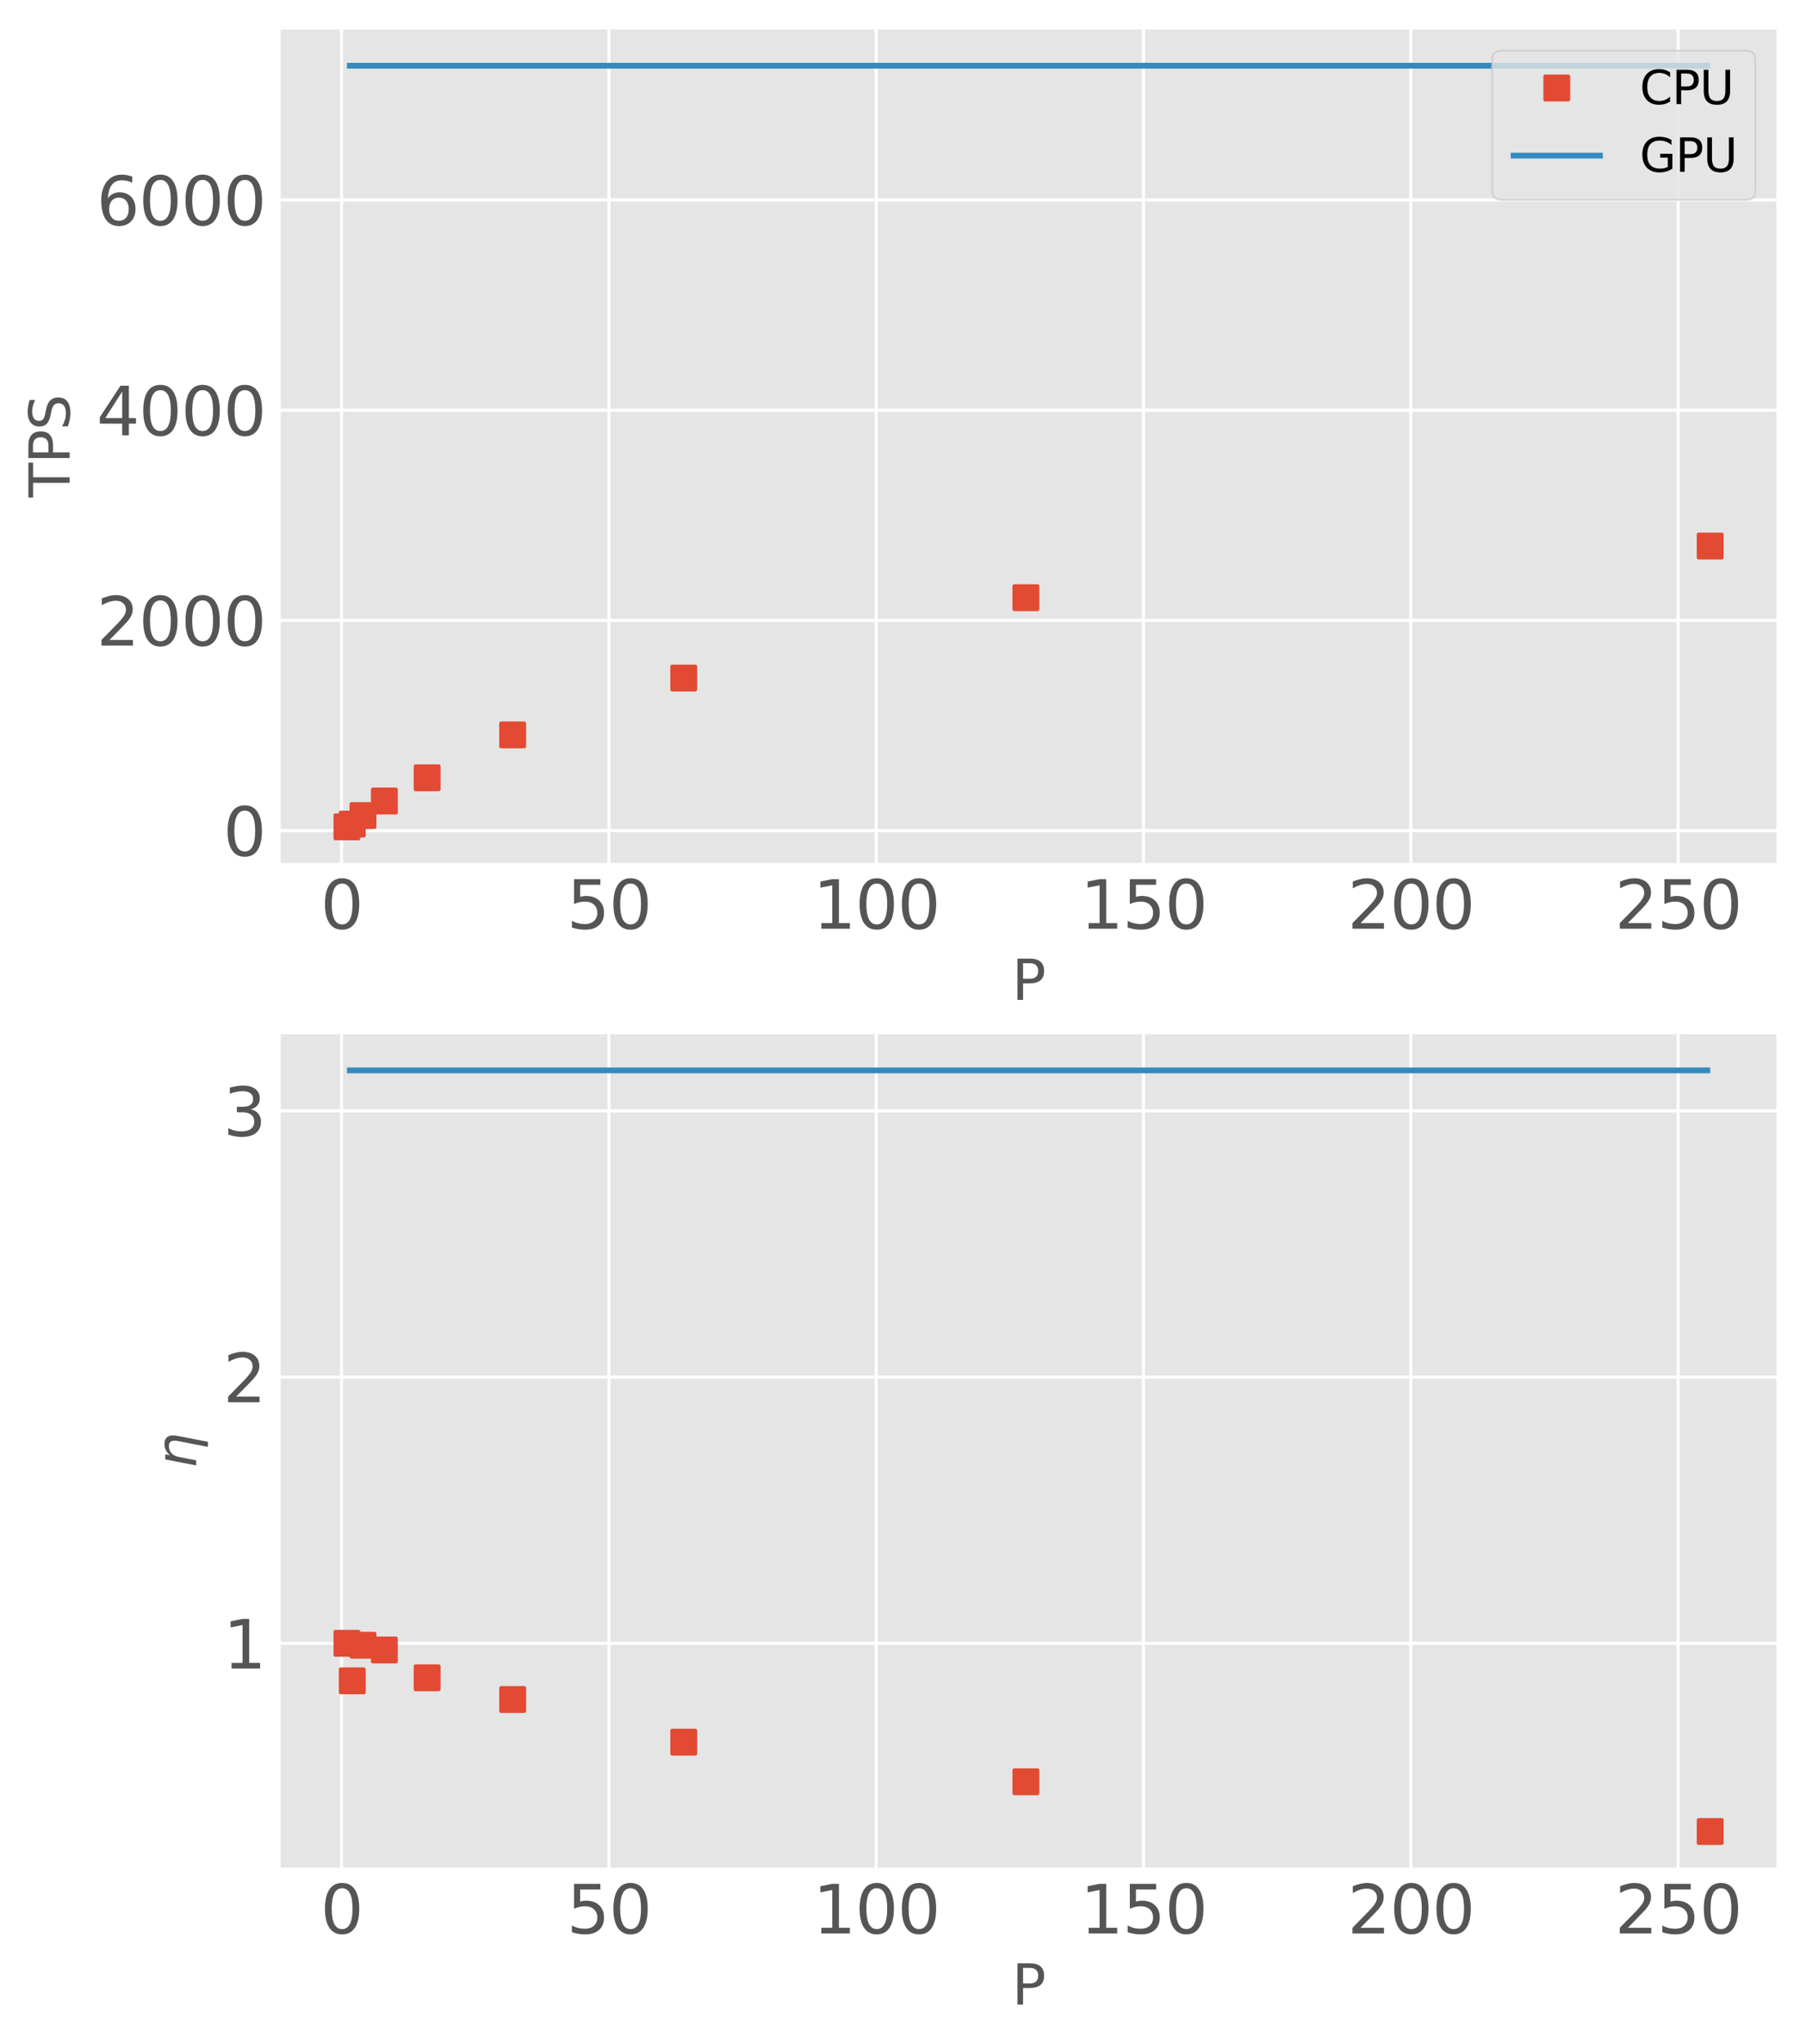 <?xml version="1.0" encoding="utf-8" standalone="no"?>
<!DOCTYPE svg PUBLIC "-//W3C//DTD SVG 1.1//EN"
  "http://www.w3.org/Graphics/SVG/1.1/DTD/svg11.dtd">
<svg xmlns:xlink="http://www.w3.org/1999/xlink" width="470.414pt" height="532.254pt" viewBox="0 0 470.414 532.254" xmlns="http://www.w3.org/2000/svg" version="1.1">
 <defs>
  <style type="text/css">*{stroke-linejoin: round; stroke-linecap: butt}</style>
 </defs>
 <g id="figure_1">
  <g id="patch_1">
   <path d="M 0 532.254 
L 470.414 532.254 
L 470.414 0 
L 0 0 
z
" style="fill: #ffffff"/>
  </g>
  <g id="axes_1">
   <g id="patch_2">
    <path d="M 72.614 225.243 
L 463.214 225.243 
L 463.214 7.2 
L 72.614 7.2 
z
" style="fill: #e5e5e5"/>
   </g>
   <g id="matplotlib.axis_1">
    <g id="xtick_1">
     <g id="line2d_1">
      <path d="M 88.976 225.243 
L 88.976 7.2 
" clip-path="url(#p0336a2412d)" style="fill: none; stroke: #ffffff; stroke-width: 0.8; stroke-linecap: square"/>
     </g>
     <g id="line2d_2"/>
     <g id="text_1">
      <!-- 0 -->
      <g style="fill: #555555" transform="translate(83.479 241.873) scale(0.173 -0.173)">
       <defs>
        <path id="DejaVuSans-30" d="M 2034 4250 
Q 1547 4250 1301 3770 
Q 1056 3291 1056 2328 
Q 1056 1369 1301 889 
Q 1547 409 2034 409 
Q 2525 409 2770 889 
Q 3016 1369 3016 2328 
Q 3016 3291 2770 3770 
Q 2525 4250 2034 4250 
z
M 2034 4750 
Q 2819 4750 3233 4129 
Q 3647 3509 3647 2328 
Q 3647 1150 3233 529 
Q 2819 -91 2034 -91 
Q 1250 -91 836 529 
Q 422 1150 422 2328 
Q 422 3509 836 4129 
Q 1250 4750 2034 4750 
z
" transform="scale(0.016)"/>
       </defs>
       <use xlink:href="#DejaVuSans-30"/>
      </g>
     </g>
    </g>
    <g id="xtick_2">
     <g id="line2d_3">
      <path d="M 158.602 225.243 
L 158.602 7.2 
" clip-path="url(#p0336a2412d)" style="fill: none; stroke: #ffffff; stroke-width: 0.8; stroke-linecap: square"/>
     </g>
     <g id="line2d_4"/>
     <g id="text_2">
      <!-- 50 -->
      <g style="fill: #555555" transform="translate(147.607 241.873) scale(0.173 -0.173)">
       <defs>
        <path id="DejaVuSans-35" d="M 691 4666 
L 3169 4666 
L 3169 4134 
L 1269 4134 
L 1269 2991 
Q 1406 3038 1543 3061 
Q 1681 3084 1819 3084 
Q 2600 3084 3056 2656 
Q 3513 2228 3513 1497 
Q 3513 744 3044 326 
Q 2575 -91 1722 -91 
Q 1428 -91 1123 -41 
Q 819 9 494 109 
L 494 744 
Q 775 591 1075 516 
Q 1375 441 1709 441 
Q 2250 441 2565 725 
Q 2881 1009 2881 1497 
Q 2881 1984 2565 2268 
Q 2250 2553 1709 2553 
Q 1456 2553 1204 2497 
Q 953 2441 691 2322 
L 691 4666 
z
" transform="scale(0.016)"/>
       </defs>
       <use xlink:href="#DejaVuSans-35"/>
       <use xlink:href="#DejaVuSans-30" x="63.623"/>
      </g>
     </g>
    </g>
    <g id="xtick_3">
     <g id="line2d_5">
      <path d="M 228.227 225.243 
L 228.227 7.2 
" clip-path="url(#p0336a2412d)" style="fill: none; stroke: #ffffff; stroke-width: 0.8; stroke-linecap: square"/>
     </g>
     <g id="line2d_6"/>
     <g id="text_3">
      <!-- 100 -->
      <g style="fill: #555555" transform="translate(211.736 241.873) scale(0.173 -0.173)">
       <defs>
        <path id="DejaVuSans-31" d="M 794 531 
L 1825 531 
L 1825 4091 
L 703 3866 
L 703 4441 
L 1819 4666 
L 2450 4666 
L 2450 531 
L 3481 531 
L 3481 0 
L 794 0 
L 794 531 
z
" transform="scale(0.016)"/>
       </defs>
       <use xlink:href="#DejaVuSans-31"/>
       <use xlink:href="#DejaVuSans-30" x="63.623"/>
       <use xlink:href="#DejaVuSans-30" x="127.246"/>
      </g>
     </g>
    </g>
    <g id="xtick_4">
     <g id="line2d_7">
      <path d="M 297.853 225.243 
L 297.853 7.2 
" clip-path="url(#p0336a2412d)" style="fill: none; stroke: #ffffff; stroke-width: 0.8; stroke-linecap: square"/>
     </g>
     <g id="line2d_8"/>
     <g id="text_4">
      <!-- 150 -->
      <g style="fill: #555555" transform="translate(281.362 241.873) scale(0.173 -0.173)">
       <use xlink:href="#DejaVuSans-31"/>
       <use xlink:href="#DejaVuSans-35" x="63.623"/>
       <use xlink:href="#DejaVuSans-30" x="127.246"/>
      </g>
     </g>
    </g>
    <g id="xtick_5">
     <g id="line2d_9">
      <path d="M 367.479 225.243 
L 367.479 7.2 
" clip-path="url(#p0336a2412d)" style="fill: none; stroke: #ffffff; stroke-width: 0.8; stroke-linecap: square"/>
     </g>
     <g id="line2d_10"/>
     <g id="text_5">
      <!-- 200 -->
      <g style="fill: #555555" transform="translate(350.987 241.873) scale(0.173 -0.173)">
       <defs>
        <path id="DejaVuSans-32" d="M 1228 531 
L 3431 531 
L 3431 0 
L 469 0 
L 469 531 
Q 828 903 1448 1529 
Q 2069 2156 2228 2338 
Q 2531 2678 2651 2914 
Q 2772 3150 2772 3378 
Q 2772 3750 2511 3984 
Q 2250 4219 1831 4219 
Q 1534 4219 1204 4116 
Q 875 4013 500 3803 
L 500 4441 
Q 881 4594 1212 4672 
Q 1544 4750 1819 4750 
Q 2544 4750 2975 4387 
Q 3406 4025 3406 3419 
Q 3406 3131 3298 2873 
Q 3191 2616 2906 2266 
Q 2828 2175 2409 1742 
Q 1991 1309 1228 531 
z
" transform="scale(0.016)"/>
       </defs>
       <use xlink:href="#DejaVuSans-32"/>
       <use xlink:href="#DejaVuSans-30" x="63.623"/>
       <use xlink:href="#DejaVuSans-30" x="127.246"/>
      </g>
     </g>
    </g>
    <g id="xtick_6">
     <g id="line2d_11">
      <path d="M 437.104 225.243 
L 437.104 7.2 
" clip-path="url(#p0336a2412d)" style="fill: none; stroke: #ffffff; stroke-width: 0.8; stroke-linecap: square"/>
     </g>
     <g id="line2d_12"/>
     <g id="text_6">
      <!-- 250 -->
      <g style="fill: #555555" transform="translate(420.613 241.873) scale(0.173 -0.173)">
       <use xlink:href="#DejaVuSans-32"/>
       <use xlink:href="#DejaVuSans-35" x="63.623"/>
       <use xlink:href="#DejaVuSans-30" x="127.246"/>
      </g>
     </g>
    </g>
    <g id="text_7">
     <!-- P -->
     <g style="fill: #555555" transform="translate(263.573 260.408) scale(0.144 -0.144)">
      <defs>
       <path id="DejaVuSans-50" d="M 1259 4147 
L 1259 2394 
L 2053 2394 
Q 2494 2394 2734 2622 
Q 2975 2850 2975 3272 
Q 2975 3691 2734 3919 
Q 2494 4147 2053 4147 
L 1259 4147 
z
M 628 4666 
L 2053 4666 
Q 2838 4666 3239 4311 
Q 3641 3956 3641 3272 
Q 3641 2581 3239 2228 
Q 2838 1875 2053 1875 
L 1259 1875 
L 1259 0 
L 628 0 
L 628 4666 
z
" transform="scale(0.016)"/>
      </defs>
      <use xlink:href="#DejaVuSans-50"/>
     </g>
    </g>
   </g>
   <g id="matplotlib.axis_2">
    <g id="ytick_1">
     <g id="line2d_13">
      <path d="M 72.614 216.319 
L 463.214 216.319 
" clip-path="url(#p0336a2412d)" style="fill: none; stroke: #ffffff; stroke-width: 0.8; stroke-linecap: square"/>
     </g>
     <g id="line2d_14"/>
     <g id="text_8">
      <!-- 0 -->
      <g style="fill: #555555" transform="translate(58.12 222.884) scale(0.173 -0.173)">
       <use xlink:href="#DejaVuSans-30"/>
      </g>
     </g>
    </g>
    <g id="ytick_2">
     <g id="line2d_15">
      <path d="M 72.614 161.565 
L 463.214 161.565 
" clip-path="url(#p0336a2412d)" style="fill: none; stroke: #ffffff; stroke-width: 0.8; stroke-linecap: square"/>
     </g>
     <g id="line2d_16"/>
     <g id="text_9">
      <!-- 2000 -->
      <g style="fill: #555555" transform="translate(25.137 168.13) scale(0.173 -0.173)">
       <use xlink:href="#DejaVuSans-32"/>
       <use xlink:href="#DejaVuSans-30" x="63.623"/>
       <use xlink:href="#DejaVuSans-30" x="127.246"/>
       <use xlink:href="#DejaVuSans-30" x="190.869"/>
      </g>
     </g>
    </g>
    <g id="ytick_3">
     <g id="line2d_17">
      <path d="M 72.614 106.811 
L 463.214 106.811 
" clip-path="url(#p0336a2412d)" style="fill: none; stroke: #ffffff; stroke-width: 0.8; stroke-linecap: square"/>
     </g>
     <g id="line2d_18"/>
     <g id="text_10">
      <!-- 4000 -->
      <g style="fill: #555555" transform="translate(25.137 113.376) scale(0.173 -0.173)">
       <defs>
        <path id="DejaVuSans-34" d="M 2419 4116 
L 825 1625 
L 2419 1625 
L 2419 4116 
z
M 2253 4666 
L 3047 4666 
L 3047 1625 
L 3713 1625 
L 3713 1100 
L 3047 1100 
L 3047 0 
L 2419 0 
L 2419 1100 
L 313 1100 
L 313 1709 
L 2253 4666 
z
" transform="scale(0.016)"/>
       </defs>
       <use xlink:href="#DejaVuSans-34"/>
       <use xlink:href="#DejaVuSans-30" x="63.623"/>
       <use xlink:href="#DejaVuSans-30" x="127.246"/>
       <use xlink:href="#DejaVuSans-30" x="190.869"/>
      </g>
     </g>
    </g>
    <g id="ytick_4">
     <g id="line2d_19">
      <path d="M 72.614 52.058 
L 463.214 52.058 
" clip-path="url(#p0336a2412d)" style="fill: none; stroke: #ffffff; stroke-width: 0.8; stroke-linecap: square"/>
     </g>
     <g id="line2d_20"/>
     <g id="text_11">
      <!-- 6000 -->
      <g style="fill: #555555" transform="translate(25.137 58.623) scale(0.173 -0.173)">
       <defs>
        <path id="DejaVuSans-36" d="M 2113 2584 
Q 1688 2584 1439 2293 
Q 1191 2003 1191 1497 
Q 1191 994 1439 701 
Q 1688 409 2113 409 
Q 2538 409 2786 701 
Q 3034 994 3034 1497 
Q 3034 2003 2786 2293 
Q 2538 2584 2113 2584 
z
M 3366 4563 
L 3366 3988 
Q 3128 4100 2886 4159 
Q 2644 4219 2406 4219 
Q 1781 4219 1451 3797 
Q 1122 3375 1075 2522 
Q 1259 2794 1537 2939 
Q 1816 3084 2150 3084 
Q 2853 3084 3261 2657 
Q 3669 2231 3669 1497 
Q 3669 778 3244 343 
Q 2819 -91 2113 -91 
Q 1303 -91 875 529 
Q 447 1150 447 2328 
Q 447 3434 972 4092 
Q 1497 4750 2381 4750 
Q 2619 4750 2861 4703 
Q 3103 4656 3366 4563 
z
" transform="scale(0.016)"/>
       </defs>
       <use xlink:href="#DejaVuSans-36"/>
       <use xlink:href="#DejaVuSans-30" x="63.623"/>
       <use xlink:href="#DejaVuSans-30" x="127.246"/>
       <use xlink:href="#DejaVuSans-30" x="190.869"/>
      </g>
     </g>
    </g>
    <g id="text_12">
     <!-- TPS -->
     <g style="fill: #555555" transform="translate(18.142 129.531) rotate(-90) scale(0.144 -0.144)">
      <defs>
       <path id="DejaVuSans-54" d="M -19 4666 
L 3928 4666 
L 3928 4134 
L 2272 4134 
L 2272 0 
L 1638 0 
L 1638 4134 
L -19 4134 
L -19 4666 
z
" transform="scale(0.016)"/>
       <path id="DejaVuSans-53" d="M 3425 4513 
L 3425 3897 
Q 3066 4069 2747 4153 
Q 2428 4238 2131 4238 
Q 1616 4238 1336 4038 
Q 1056 3838 1056 3469 
Q 1056 3159 1242 3001 
Q 1428 2844 1947 2747 
L 2328 2669 
Q 3034 2534 3370 2195 
Q 3706 1856 3706 1288 
Q 3706 609 3251 259 
Q 2797 -91 1919 -91 
Q 1588 -91 1214 -16 
Q 841 59 441 206 
L 441 856 
Q 825 641 1194 531 
Q 1563 422 1919 422 
Q 2459 422 2753 634 
Q 3047 847 3047 1241 
Q 3047 1584 2836 1778 
Q 2625 1972 2144 2069 
L 1759 2144 
Q 1053 2284 737 2584 
Q 422 2884 422 3419 
Q 422 4038 858 4394 
Q 1294 4750 2059 4750 
Q 2388 4750 2728 4690 
Q 3069 4631 3425 4513 
z
" transform="scale(0.016)"/>
      </defs>
      <use xlink:href="#DejaVuSans-54"/>
      <use xlink:href="#DejaVuSans-50" x="61.084"/>
      <use xlink:href="#DejaVuSans-53" x="121.387"/>
     </g>
    </g>
   </g>
   <g id="line2d_21">
    <defs>
     <path id="ma712d41018" d="M -3 3 
L 3 3 
L 3 -3 
L -3 -3 
z
" style="stroke: #e24a33; stroke-linejoin: miter"/>
    </defs>
    <g clip-path="url(#p0336a2412d)">
     <use xlink:href="#ma712d41018" x="90.369" y="215.332" style="fill: #e24a33; stroke: #e24a33; stroke-linejoin: miter"/>
     <use xlink:href="#ma712d41018" x="91.761" y="214.622" style="fill: #e24a33; stroke: #e24a33; stroke-linejoin: miter"/>
     <use xlink:href="#ma712d41018" x="94.546" y="212.397" style="fill: #e24a33; stroke: #e24a33; stroke-linejoin: miter"/>
     <use xlink:href="#ma712d41018" x="100.116" y="208.617" style="fill: #e24a33; stroke: #e24a33; stroke-linejoin: miter"/>
     <use xlink:href="#ma712d41018" x="111.256" y="202.563" style="fill: #e24a33; stroke: #e24a33; stroke-linejoin: miter"/>
     <use xlink:href="#ma712d41018" x="133.537" y="191.39" style="fill: #e24a33; stroke: #e24a33; stroke-linejoin: miter"/>
     <use xlink:href="#ma712d41018" x="178.097" y="176.581" style="fill: #e24a33; stroke: #e24a33; stroke-linejoin: miter"/>
     <use xlink:href="#ma712d41018" x="267.218" y="155.649" style="fill: #e24a33; stroke: #e24a33; stroke-linejoin: miter"/>
     <use xlink:href="#ma712d41018" x="445.46" y="142.215" style="fill: #e24a33; stroke: #e24a33; stroke-linejoin: miter"/>
    </g>
   </g>
   <g id="LineCollection_1">
    <path d="M 90.369 17.111 
L 445.46 17.111 
" clip-path="url(#p0336a2412d)" style="fill: none; stroke: #348abd; stroke-width: 1.5"/>
   </g>
   <g id="patch_3">
    <path d="M 72.614 225.243 
L 72.614 7.2 
" style="fill: none; stroke: #ffffff; stroke-linejoin: miter; stroke-linecap: square"/>
   </g>
   <g id="patch_4">
    <path d="M 463.214 225.243 
L 463.214 7.2 
" style="fill: none; stroke: #ffffff; stroke-linejoin: miter; stroke-linecap: square"/>
   </g>
   <g id="patch_5">
    <path d="M 72.614 225.243 
L 463.214 225.243 
" style="fill: none; stroke: #ffffff; stroke-linejoin: miter; stroke-linecap: square"/>
   </g>
   <g id="patch_6">
    <path d="M 72.614 7.2 
L 463.214 7.2 
" style="fill: none; stroke: #ffffff; stroke-linejoin: miter; stroke-linecap: square"/>
   </g>
   <g id="legend_1">
    <g id="patch_7">
     <path d="M 391.098 52.028 
L 454.814 52.028 
Q 457.214 52.028 457.214 49.627 
L 457.214 15.6 
Q 457.214 13.2 454.814 13.2 
L 391.098 13.2 
Q 388.698 13.2 388.698 15.6 
L 388.698 49.627 
Q 388.698 52.028 391.098 52.028 
z
" style="fill: #e5e5e5; opacity: 0.8; stroke: #cccccc; stroke-width: 0.5; stroke-linejoin: miter"/>
    </g>
    <g id="line2d_22">
     <g>
      <use xlink:href="#ma712d41018" x="405.498" y="22.918" style="fill: #e24a33; stroke: #e24a33; stroke-linejoin: miter"/>
     </g>
    </g>
    <g id="text_13">
     <!-- CPU -->
     <g transform="translate(427.098 27.118) scale(0.12 -0.12)">
      <defs>
       <path id="DejaVuSans-43" d="M 4122 4306 
L 4122 3641 
Q 3803 3938 3442 4084 
Q 3081 4231 2675 4231 
Q 1875 4231 1450 3742 
Q 1025 3253 1025 2328 
Q 1025 1406 1450 917 
Q 1875 428 2675 428 
Q 3081 428 3442 575 
Q 3803 722 4122 1019 
L 4122 359 
Q 3791 134 3420 21 
Q 3050 -91 2638 -91 
Q 1578 -91 968 557 
Q 359 1206 359 2328 
Q 359 3453 968 4101 
Q 1578 4750 2638 4750 
Q 3056 4750 3426 4639 
Q 3797 4528 4122 4306 
z
" transform="scale(0.016)"/>
       <path id="DejaVuSans-55" d="M 556 4666 
L 1191 4666 
L 1191 1831 
Q 1191 1081 1462 751 
Q 1734 422 2344 422 
Q 2950 422 3222 751 
Q 3494 1081 3494 1831 
L 3494 4666 
L 4128 4666 
L 4128 1753 
Q 4128 841 3676 375 
Q 3225 -91 2344 -91 
Q 1459 -91 1007 375 
Q 556 841 556 1753 
L 556 4666 
z
" transform="scale(0.016)"/>
      </defs>
      <use xlink:href="#DejaVuSans-43"/>
      <use xlink:href="#DejaVuSans-50" x="69.824"/>
      <use xlink:href="#DejaVuSans-55" x="130.127"/>
     </g>
    </g>
    <g id="line2d_23">
     <path d="M 393.498 40.532 
L 417.498 40.532 
" style="fill: none; stroke: #348abd; stroke-width: 1.5"/>
    </g>
    <g id="text_14">
     <!-- GPU -->
     <g transform="translate(427.098 44.732) scale(0.12 -0.12)">
      <defs>
       <path id="DejaVuSans-47" d="M 3809 666 
L 3809 1919 
L 2778 1919 
L 2778 2438 
L 4434 2438 
L 4434 434 
Q 4069 175 3628 42 
Q 3188 -91 2688 -91 
Q 1594 -91 976 548 
Q 359 1188 359 2328 
Q 359 3472 976 4111 
Q 1594 4750 2688 4750 
Q 3144 4750 3555 4637 
Q 3966 4525 4313 4306 
L 4313 3634 
Q 3963 3931 3569 4081 
Q 3175 4231 2741 4231 
Q 1884 4231 1454 3753 
Q 1025 3275 1025 2328 
Q 1025 1384 1454 906 
Q 1884 428 2741 428 
Q 3075 428 3337 486 
Q 3600 544 3809 666 
z
" transform="scale(0.016)"/>
      </defs>
      <use xlink:href="#DejaVuSans-47"/>
      <use xlink:href="#DejaVuSans-50" x="77.49"/>
      <use xlink:href="#DejaVuSans-55" x="137.793"/>
     </g>
    </g>
   </g>
  </g>
  <g id="axes_2">
   <g id="patch_8">
    <path d="M 72.614 486.894 
L 463.214 486.894 
L 463.214 268.851 
L 72.614 268.851 
z
" style="fill: #e5e5e5"/>
   </g>
   <g id="matplotlib.axis_3">
    <g id="xtick_7">
     <g id="line2d_24">
      <path d="M 88.976 486.894 
L 88.976 268.851 
" clip-path="url(#pa85ad15876)" style="fill: none; stroke: #ffffff; stroke-width: 0.8; stroke-linecap: square"/>
     </g>
     <g id="line2d_25"/>
     <g id="text_15">
      <!-- 0 -->
      <g style="fill: #555555" transform="translate(83.479 503.524) scale(0.173 -0.173)">
       <use xlink:href="#DejaVuSans-30"/>
      </g>
     </g>
    </g>
    <g id="xtick_8">
     <g id="line2d_26">
      <path d="M 158.602 486.894 
L 158.602 268.851 
" clip-path="url(#pa85ad15876)" style="fill: none; stroke: #ffffff; stroke-width: 0.8; stroke-linecap: square"/>
     </g>
     <g id="line2d_27"/>
     <g id="text_16">
      <!-- 50 -->
      <g style="fill: #555555" transform="translate(147.607 503.524) scale(0.173 -0.173)">
       <use xlink:href="#DejaVuSans-35"/>
       <use xlink:href="#DejaVuSans-30" x="63.623"/>
      </g>
     </g>
    </g>
    <g id="xtick_9">
     <g id="line2d_28">
      <path d="M 228.227 486.894 
L 228.227 268.851 
" clip-path="url(#pa85ad15876)" style="fill: none; stroke: #ffffff; stroke-width: 0.8; stroke-linecap: square"/>
     </g>
     <g id="line2d_29"/>
     <g id="text_17">
      <!-- 100 -->
      <g style="fill: #555555" transform="translate(211.736 503.524) scale(0.173 -0.173)">
       <use xlink:href="#DejaVuSans-31"/>
       <use xlink:href="#DejaVuSans-30" x="63.623"/>
       <use xlink:href="#DejaVuSans-30" x="127.246"/>
      </g>
     </g>
    </g>
    <g id="xtick_10">
     <g id="line2d_30">
      <path d="M 297.853 486.894 
L 297.853 268.851 
" clip-path="url(#pa85ad15876)" style="fill: none; stroke: #ffffff; stroke-width: 0.8; stroke-linecap: square"/>
     </g>
     <g id="line2d_31"/>
     <g id="text_18">
      <!-- 150 -->
      <g style="fill: #555555" transform="translate(281.362 503.524) scale(0.173 -0.173)">
       <use xlink:href="#DejaVuSans-31"/>
       <use xlink:href="#DejaVuSans-35" x="63.623"/>
       <use xlink:href="#DejaVuSans-30" x="127.246"/>
      </g>
     </g>
    </g>
    <g id="xtick_11">
     <g id="line2d_32">
      <path d="M 367.479 486.894 
L 367.479 268.851 
" clip-path="url(#pa85ad15876)" style="fill: none; stroke: #ffffff; stroke-width: 0.8; stroke-linecap: square"/>
     </g>
     <g id="line2d_33"/>
     <g id="text_19">
      <!-- 200 -->
      <g style="fill: #555555" transform="translate(350.987 503.524) scale(0.173 -0.173)">
       <use xlink:href="#DejaVuSans-32"/>
       <use xlink:href="#DejaVuSans-30" x="63.623"/>
       <use xlink:href="#DejaVuSans-30" x="127.246"/>
      </g>
     </g>
    </g>
    <g id="xtick_12">
     <g id="line2d_34">
      <path d="M 437.104 486.894 
L 437.104 268.851 
" clip-path="url(#pa85ad15876)" style="fill: none; stroke: #ffffff; stroke-width: 0.8; stroke-linecap: square"/>
     </g>
     <g id="line2d_35"/>
     <g id="text_20">
      <!-- 250 -->
      <g style="fill: #555555" transform="translate(420.613 503.524) scale(0.173 -0.173)">
       <use xlink:href="#DejaVuSans-32"/>
       <use xlink:href="#DejaVuSans-35" x="63.623"/>
       <use xlink:href="#DejaVuSans-30" x="127.246"/>
      </g>
     </g>
    </g>
    <g id="text_21">
     <!-- P -->
     <g style="fill: #555555" transform="translate(263.573 522.059) scale(0.144 -0.144)">
      <use xlink:href="#DejaVuSans-50"/>
     </g>
    </g>
   </g>
   <g id="matplotlib.axis_4">
    <g id="ytick_5">
     <g id="line2d_36">
      <path d="M 72.614 427.969 
L 463.214 427.969 
" clip-path="url(#pa85ad15876)" style="fill: none; stroke: #ffffff; stroke-width: 0.8; stroke-linecap: square"/>
     </g>
     <g id="line2d_37"/>
     <g id="text_22">
      <!-- 1 -->
      <g style="fill: #555555" transform="translate(58.12 434.534) scale(0.173 -0.173)">
       <use xlink:href="#DejaVuSans-31"/>
      </g>
     </g>
    </g>
    <g id="ytick_6">
     <g id="line2d_38">
      <path d="M 72.614 358.632 
L 463.214 358.632 
" clip-path="url(#pa85ad15876)" style="fill: none; stroke: #ffffff; stroke-width: 0.8; stroke-linecap: square"/>
     </g>
     <g id="line2d_39"/>
     <g id="text_23">
      <!-- 2 -->
      <g style="fill: #555555" transform="translate(58.12 365.197) scale(0.173 -0.173)">
       <use xlink:href="#DejaVuSans-32"/>
      </g>
     </g>
    </g>
    <g id="ytick_7">
     <g id="line2d_40">
      <path d="M 72.614 289.294 
L 463.214 289.294 
" clip-path="url(#pa85ad15876)" style="fill: none; stroke: #ffffff; stroke-width: 0.8; stroke-linecap: square"/>
     </g>
     <g id="line2d_41"/>
     <g id="text_24">
      <!-- 3 -->
      <g style="fill: #555555" transform="translate(58.12 295.859) scale(0.173 -0.173)">
       <defs>
        <path id="DejaVuSans-33" d="M 2597 2516 
Q 3050 2419 3304 2112 
Q 3559 1806 3559 1356 
Q 3559 666 3084 287 
Q 2609 -91 1734 -91 
Q 1441 -91 1130 -33 
Q 819 25 488 141 
L 488 750 
Q 750 597 1062 519 
Q 1375 441 1716 441 
Q 2309 441 2620 675 
Q 2931 909 2931 1356 
Q 2931 1769 2642 2001 
Q 2353 2234 1838 2234 
L 1294 2234 
L 1294 2753 
L 1863 2753 
Q 2328 2753 2575 2939 
Q 2822 3125 2822 3475 
Q 2822 3834 2567 4026 
Q 2313 4219 1838 4219 
Q 1578 4219 1281 4162 
Q 984 4106 628 3988 
L 628 4550 
Q 988 4650 1302 4700 
Q 1616 4750 1894 4750 
Q 2613 4750 3031 4423 
Q 3450 4097 3450 3541 
Q 3450 3153 3228 2886 
Q 3006 2619 2597 2516 
z
" transform="scale(0.016)"/>
       </defs>
       <use xlink:href="#DejaVuSans-33"/>
      </g>
     </g>
    </g>
    <g id="text_25">
     <!-- $\eta$ -->
     <g style="fill: #555555" transform="translate(51.096 382.48) rotate(-90) scale(0.144 -0.144)">
      <defs>
       <path id="DejaVuSans-Oblique-3b7" d="M 3703 2113 
L 3034 -1331 
L 2459 -1331 
L 3125 2094 
Q 3222 2591 3075 2838 
Q 2931 3084 2544 3084 
Q 2078 3084 1750 2788 
Q 1425 2491 1325 1978 
L 941 0 
L 363 0 
L 1044 3500 
L 1622 3500 
L 1516 2956 
Q 1781 3272 2094 3428 
Q 2403 3584 2769 3584 
Q 3372 3584 3609 3213 
Q 3844 2838 3703 2113 
z
" transform="scale(0.016)"/>
      </defs>
      <use xlink:href="#DejaVuSans-Oblique-3b7"/>
     </g>
    </g>
   </g>
   <g id="line2d_42">
    <g clip-path="url(#pa85ad15876)">
     <use xlink:href="#ma712d41018" x="90.369" y="427.969" style="fill: #e24a33; stroke: #e24a33; stroke-linejoin: miter"/>
     <use xlink:href="#ma712d41018" x="91.761" y="437.73" style="fill: #e24a33; stroke: #e24a33; stroke-linejoin: miter"/>
     <use xlink:href="#ma712d41018" x="94.546" y="428.468" style="fill: #e24a33; stroke: #e24a33; stroke-linejoin: miter"/>
     <use xlink:href="#ma712d41018" x="100.116" y="429.706" style="fill: #e24a33; stroke: #e24a33; stroke-linejoin: miter"/>
     <use xlink:href="#ma712d41018" x="111.256" y="436.94" style="fill: #e24a33; stroke: #e24a33; stroke-linejoin: miter"/>
     <use xlink:href="#ma712d41018" x="133.537" y="442.609" style="fill: #e24a33; stroke: #e24a33; stroke-linejoin: miter"/>
     <use xlink:href="#ma712d41018" x="178.097" y="453.712" style="fill: #e24a33; stroke: #e24a33; stroke-linejoin: miter"/>
     <use xlink:href="#ma712d41018" x="267.218" y="464.027" style="fill: #e24a33; stroke: #e24a33; stroke-linejoin: miter"/>
     <use xlink:href="#ma712d41018" x="445.46" y="476.983" style="fill: #e24a33; stroke: #e24a33; stroke-linejoin: miter"/>
    </g>
   </g>
   <g id="LineCollection_2">
    <path d="M 90.369 278.762 
L 445.46 278.762 
" clip-path="url(#pa85ad15876)" style="fill: none; stroke: #348abd; stroke-width: 1.5"/>
   </g>
   <g id="patch_9">
    <path d="M 72.614 486.894 
L 72.614 268.851 
" style="fill: none; stroke: #ffffff; stroke-linejoin: miter; stroke-linecap: square"/>
   </g>
   <g id="patch_10">
    <path d="M 463.214 486.894 
L 463.214 268.851 
" style="fill: none; stroke: #ffffff; stroke-linejoin: miter; stroke-linecap: square"/>
   </g>
   <g id="patch_11">
    <path d="M 72.614 486.894 
L 463.214 486.894 
" style="fill: none; stroke: #ffffff; stroke-linejoin: miter; stroke-linecap: square"/>
   </g>
   <g id="patch_12">
    <path d="M 72.614 268.851 
L 463.214 268.851 
" style="fill: none; stroke: #ffffff; stroke-linejoin: miter; stroke-linecap: square"/>
   </g>
  </g>
 </g>
 <defs>
  <clipPath id="p0336a2412d">
   <rect x="72.614" y="7.2" width="390.6" height="218.043"/>
  </clipPath>
  <clipPath id="pa85ad15876">
   <rect x="72.614" y="268.851" width="390.6" height="218.043"/>
  </clipPath>
 </defs>
</svg>
